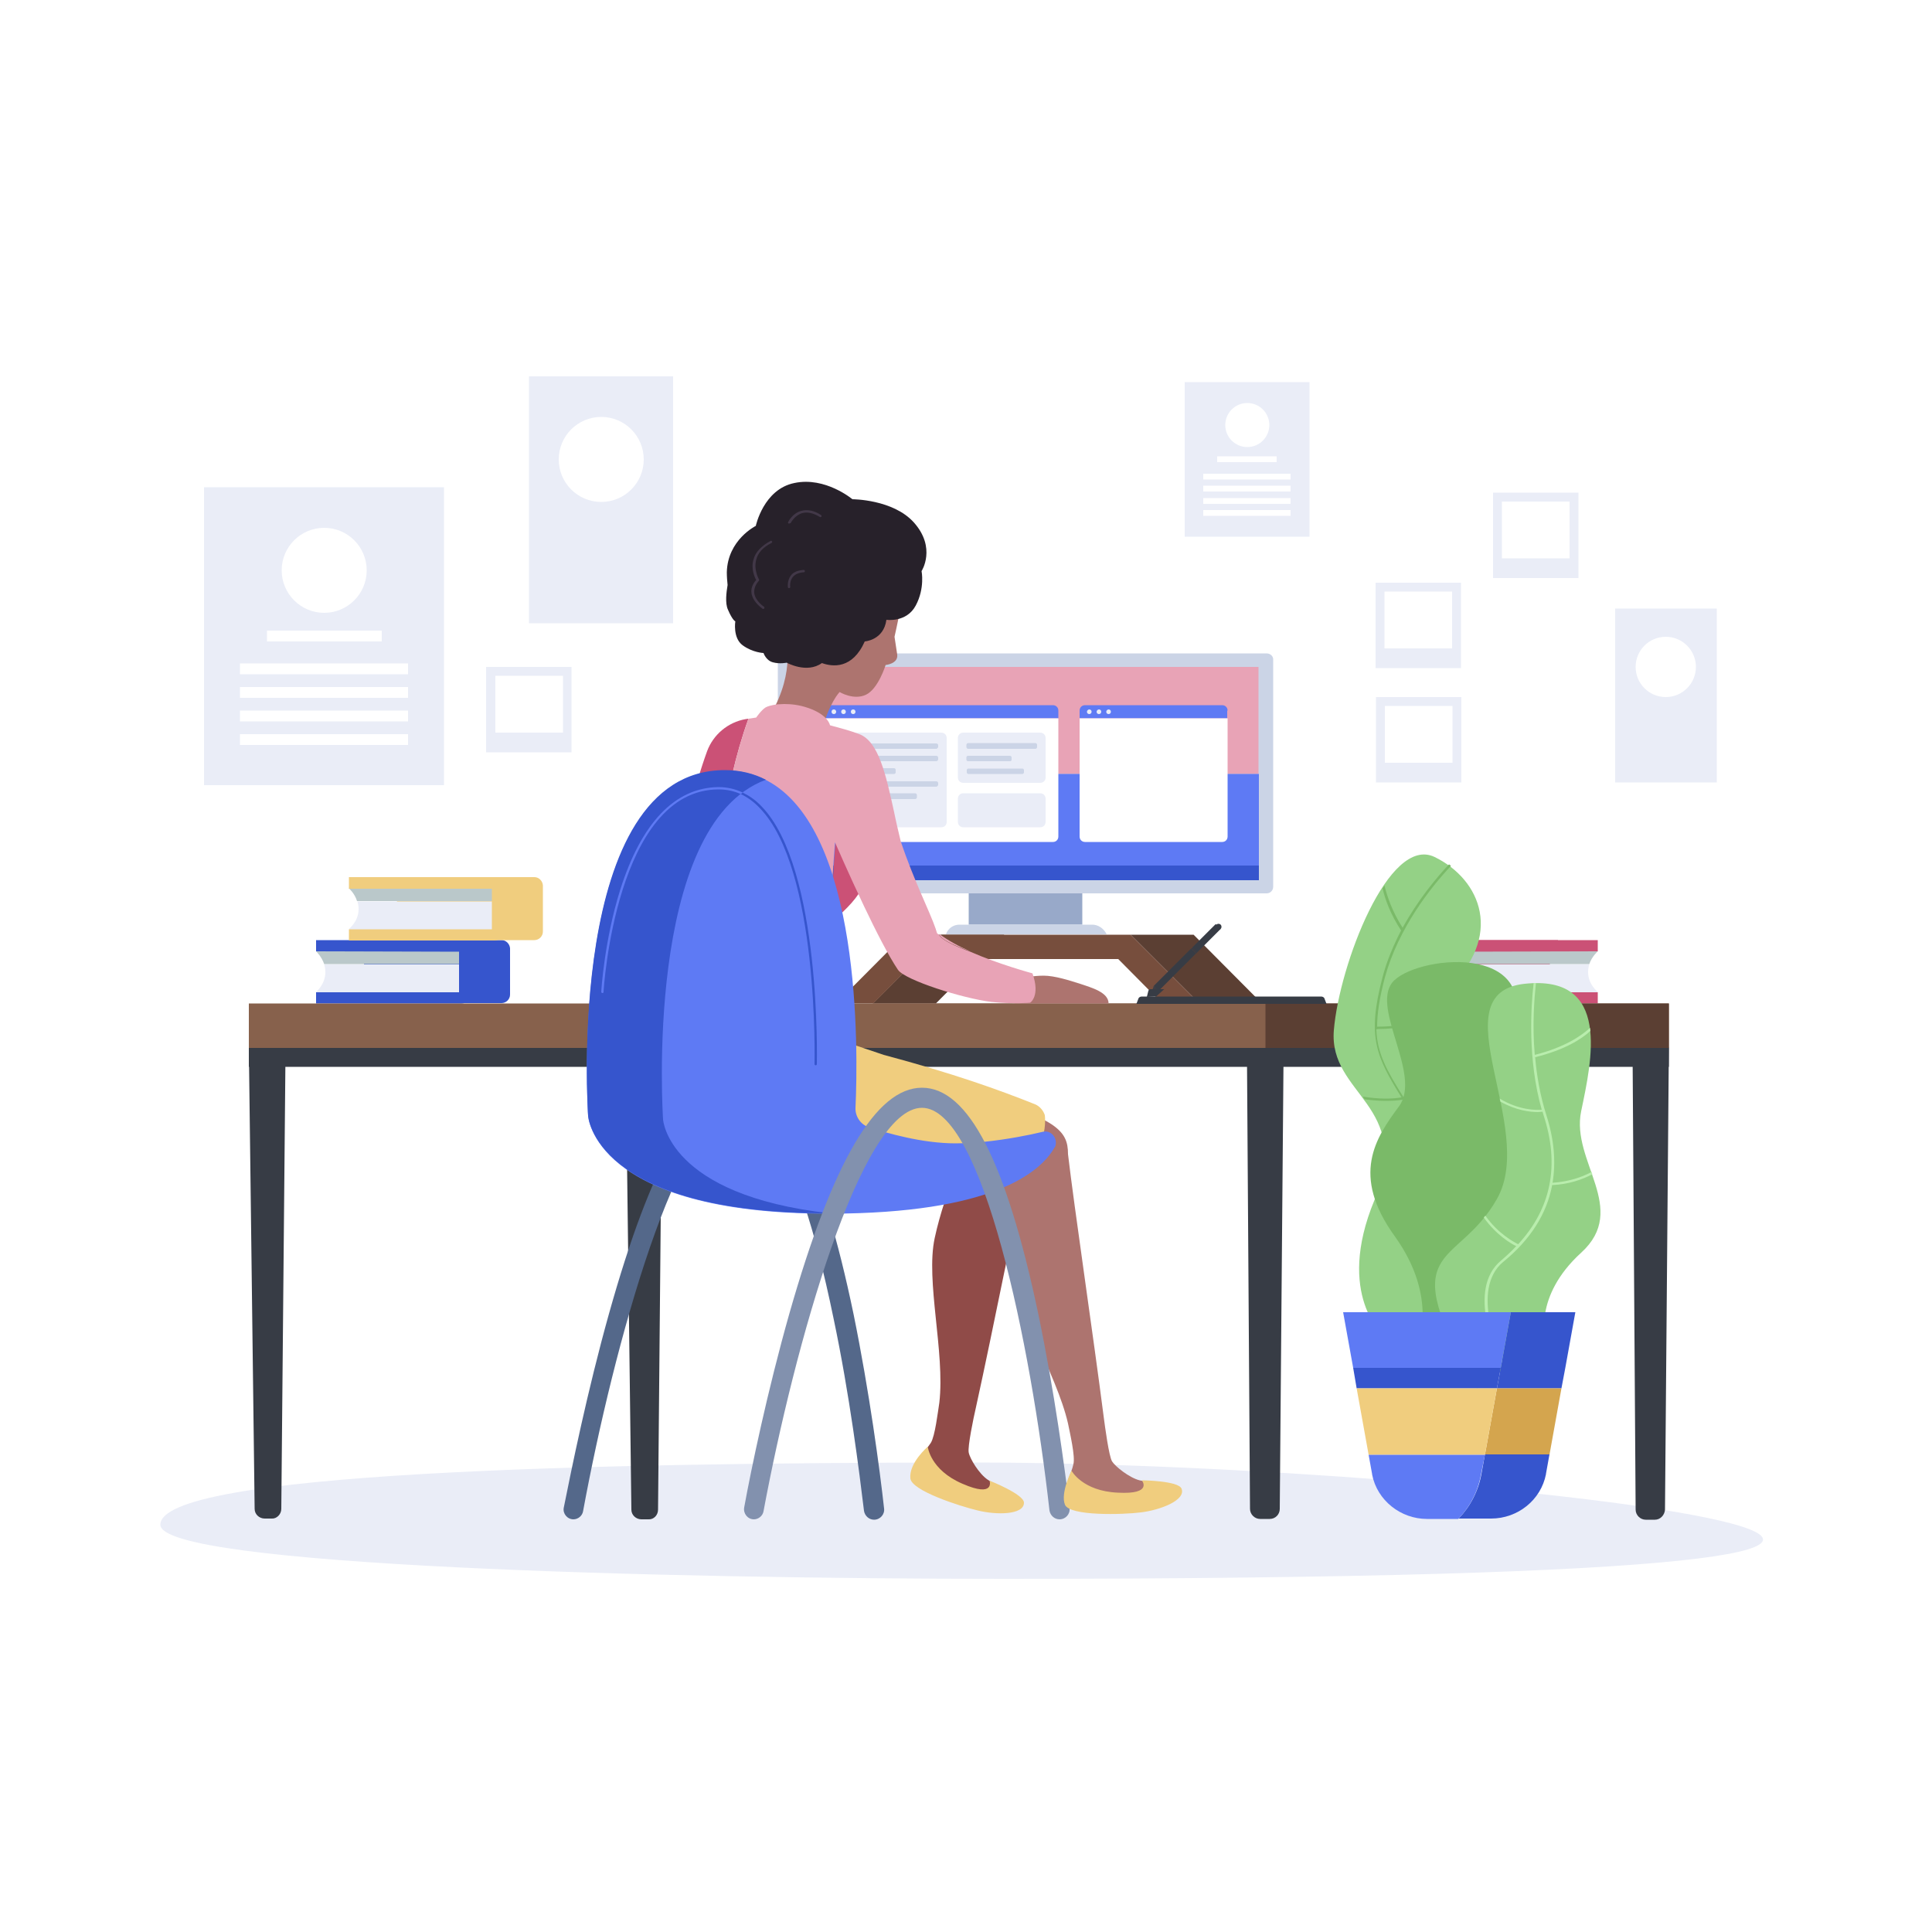 <?xml version="1.0" encoding="utf-8"?>
<!-- Generator: Adobe Illustrator 26.0.1, SVG Export Plug-In . SVG Version: 6.00 Build 0)  -->
<svg version="1.1" id="Layer_1" xmlns="http://www.w3.org/2000/svg" xmlns:xlink="http://www.w3.org/1999/xlink" x="0px" y="0px"
	 viewBox="0 0 500 500" style="enable-background:new 0 0 500 500;" xml:space="preserve">
<style type="text/css">
	.st0{fill:#FFFFFF;}
	.st1{fill:#98A9C9;}
	.st2{fill:#CBD4E6;}
	.st3{fill:#E8A3B6;}
	.st4{fill:#5E7AF4;}
	.st5{fill:#3655CD;}
	.st6{fill:#EAEDF7;}
	.st7{fill:#5B3F33;}
	.st8{fill:#774E3D;}
	.st9{fill:#BAC8CA;}
	.st10{fill:#CB5176;}
	.st11{fill:#F0CD7E;}
	.st12{fill:#373C45;}
	.st13{fill:#87614C;}
	.st14{fill:#94D186;}
	.st15{fill:#B9EDAD;}
	.st16{fill:#7ABA68;}
	.st17{fill:#D4A54E;}
	.st18{fill:#AD746F;}
	.st19{fill:#27212A;}
	.st20{fill:#423848;}
	.st21{fill:#904B48;}
	.st22{fill:none;}
	.st23{fill:#54688A;}
	.st24{fill:#8291AE;}
</style>
<g id="BACKGROUND">
	<rect class="st0" width="500" height="500"/>
</g>
<g id="OBJECTS">
	<g>
		<g>
			<rect x="250.7" y="224" class="st1" width="29.4" height="15.3"/>
			<path class="st2" d="M282.7,239.3h-17.2h-17.2c-1.6,0-3,1-3.5,2.5h20.8h20.8C285.7,240.3,284.2,239.3,282.7,239.3z"/>
			<path class="st2" d="M327.8,169.1H203c-1,0-1.7,0.8-1.7,1.7v58.7c0,1,0.8,1.7,1.7,1.7h124.8c1,0,1.7-0.8,1.7-1.7v-58.7
				C329.6,169.9,328.8,169.1,327.8,169.1z"/>
			<g>
				<g>
					<polygon class="st3" points="325.7,200.3 325.7,172.6 205.2,172.6 205.2,172.6 205.2,200.3 					"/>
					<rect x="205.2" y="200.3" class="st4" width="120.6" height="23.7"/>
				</g>
				<rect x="205.2" y="224" class="st5" width="120.6" height="3.8"/>
			</g>
			<g>
				<g>
					<path class="st4" d="M272.5,182.5h-57.9c-0.8,0-1.4,0.6-1.4,1.4v2h60.7v-2C273.9,183.1,273.3,182.5,272.5,182.5z"/>
					<path class="st0" d="M213.2,216.5c0,0.8,0.6,1.4,1.4,1.4h57.9c0.8,0,1.4-0.6,1.4-1.4v-30.6h-60.7V216.5z"/>
					<path class="st4" d="M317.7,183.9c0-0.8-0.6-1.4-1.4-1.4h-35.5c-0.8,0-1.4,0.6-1.4,1.4v2h38.2V183.9z"/>
					<path class="st0" d="M279.4,185.9v30.6c0,0.8,0.6,1.4,1.4,1.4h35.5c0.8,0,1.4-0.6,1.4-1.4v-30.6H279.4z"/>
				</g>
				<g>
					<circle class="st6" cx="215.8" cy="184.2" r="0.6"/>
					<circle class="st6" cx="218.3" cy="184.2" r="0.6"/>
					<circle class="st6" cx="220.8" cy="184.2" r="0.6"/>
				</g>
				<g>
					<path class="st6" d="M282.5,184.2c0-0.4-0.3-0.6-0.6-0.6s-0.6,0.3-0.6,0.6c0,0.4,0.3,0.6,0.6,0.6
						C282.3,184.8,282.5,184.5,282.5,184.2z"/>
					<path class="st6" d="M285,184.2c0-0.4-0.3-0.6-0.6-0.6s-0.6,0.3-0.6,0.6c0,0.4,0.3,0.6,0.6,0.6
						C284.8,184.8,285,184.5,285,184.2z"/>
					<path class="st6" d="M287.5,184.2c0-0.4-0.3-0.6-0.6-0.6s-0.6,0.3-0.6,0.6c0,0.4,0.3,0.6,0.6,0.6
						C287.3,184.8,287.5,184.5,287.5,184.2z"/>
				</g>
				<g>
					<path class="st6" d="M269.2,214.1h-19.9c-0.8,0-1.4-0.6-1.4-1.4v-6c0-0.8,0.6-1.4,1.4-1.4h19.9c0.8,0,1.4,0.6,1.4,1.4v6
						C270.6,213.5,270,214.1,269.2,214.1z"/>
					<g>
						<g>
							<path class="st6" d="M243.6,214.1h-25.8c-0.8,0-1.4-0.6-1.4-1.4V191c0-0.8,0.6-1.4,1.4-1.4h25.8c0.8,0,1.4,0.6,1.4,1.4v21.8
								C245,213.5,244.4,214.1,243.6,214.1z"/>
							<path class="st6" d="M269.2,202.6h-19.9c-0.8,0-1.4-0.6-1.4-1.4V191c0-0.8,0.6-1.4,1.4-1.4h19.9c0.8,0,1.4,0.6,1.4,1.4v10.3
								C270.6,202,270,202.6,269.2,202.6z"/>
						</g>
						<g>
							<path class="st2" d="M267.9,193.8h-17.3c-0.3,0-0.5-0.2-0.5-0.5v-0.5c0-0.3,0.2-0.5,0.5-0.5h17.3c0.3,0,0.5,0.2,0.5,0.5v0.5
								C268.4,193.6,268.2,193.8,267.9,193.8z"/>
							<path class="st2" d="M261.4,197h-10.9c-0.2,0-0.4-0.2-0.4-0.4V196c0-0.2,0.2-0.4,0.4-0.4h10.9c0.2,0,0.4,0.2,0.4,0.4v0.7
								C261.7,196.9,261.6,197,261.4,197z"/>
							<path class="st2" d="M264.6,200.3h-14c-0.2,0-0.4-0.2-0.4-0.4v-0.6c0-0.2,0.2-0.4,0.4-0.4h14c0.2,0,0.4,0.2,0.4,0.4v0.6
								C265,200.1,264.8,200.3,264.6,200.3z"/>
						</g>
						<g>
							<path class="st2" d="M242.3,193.8h-22.8c-0.3,0-0.5-0.2-0.5-0.5v-0.4c0-0.3,0.2-0.5,0.5-0.5h22.8c0.3,0,0.5,0.2,0.5,0.5v0.4
								C242.8,193.5,242.5,193.8,242.3,193.8z"/>
							<path class="st2" d="M242.3,197h-22.8c-0.3,0-0.5-0.2-0.5-0.5v-0.4c0-0.3,0.2-0.5,0.5-0.5h22.8c0.3,0,0.5,0.2,0.5,0.5v0.4
								C242.8,196.8,242.5,197,242.3,197z"/>
							<path class="st2" d="M231.4,200.3h-12.1c-0.2,0-0.4-0.2-0.4-0.4v-0.7c0-0.2,0.2-0.4,0.4-0.4h12.1c0.2,0,0.4,0.2,0.4,0.4v0.7
								C231.8,200.1,231.6,200.3,231.4,200.3z"/>
							<path class="st2" d="M242.3,203.6h-22.8c-0.3,0-0.5-0.2-0.5-0.5v-0.4c0-0.3,0.2-0.5,0.5-0.5h22.8c0.3,0,0.5,0.2,0.5,0.5v0.4
								C242.8,203.3,242.5,203.6,242.3,203.6z"/>
							<path class="st2" d="M236.8,206.8h-17.4c-0.3,0-0.5-0.2-0.5-0.5v-0.5c0-0.3,0.2-0.5,0.5-0.5h17.4c0.3,0,0.5,0.2,0.5,0.5v0.5
								C237.3,206.6,237.1,206.8,236.8,206.8z"/>
						</g>
					</g>
				</g>
			</g>
		</g>
		<g>
			<polygon class="st7" points="308.9,241.9 292.6,241.9 310.4,259.7 326.6,259.7 			"/>
			<polygon class="st7" points="243.6,241.9 259.9,241.9 242.2,259.7 225.9,259.7 			"/>
			<g>
				<polygon class="st8" points="256,248.2 256.3,248.2 270.5,248.2 270.8,248.2 289.4,248.2 300.8,259.7 310.4,259.7 292.6,241.9 
					271.7,241.9 271.3,241.9 255.5,241.9 255.1,241.9 234.1,241.9 216.4,259.7 226,259.7 237.4,248.2 				"/>
				<polygon class="st8" points="271.7,259.7 271.3,259.7 255.5,259.7 255.1,259.7 226,259.7 221.7,264 256,264 256.3,264 
					270.5,264 270.8,264 305.1,264 300.8,259.7 				"/>
			</g>
		</g>
	</g>
	<path class="st6" d="M41.5,394.6c0-13.5,110.2-16.1,210.7-16.1c131.2,0,380.8,30.1,7.8,30.1C172.7,408.6,41.5,405.3,41.5,394.6z"/>
	<g>
		<g>
			<path class="st5" d="M129.8,243.3H92.1v2.9c0,0,1.4,1.3,2.1,3.3c0.2,0.6,0.3,1.3,0.3,2c0,3.2-2.4,5.2-2.4,5.2v2.9h37.7
				c1.2,0,2.2-1,2.2-2.2v-12C131.9,244.3,131,243.3,129.8,243.3z"/>
			<g>
				<g>
					<path class="st6" d="M84.2,251.6c0-0.7-0.1-1.4-0.3-2h36.3v8.3H83l-1.2-1.2C81.8,256.7,84.2,254.8,84.2,251.6z"/>
					<path class="st9" d="M81.8,246.2l1.5-1.5h37v4.8H83.9C83.2,247.5,81.8,246.2,81.8,246.2z"/>
				</g>
				<path class="st5" d="M81.8,246.2v-2.9h37.7c1.2,0,2.2,1,2.2,2.2v12c0,1.2-1,2.2-2.2,2.2H81.8v-2.9h37v-10.5L81.8,246.2
					L81.8,246.2z"/>
			</g>
		</g>
		<g>
			<path class="st10" d="M365.5,243.3h37.7v2.9c0,0-1.4,1.3-2.1,3.3c-0.2,0.6-0.3,1.3-0.3,2c0,3.2,2.4,5.2,2.4,5.2v2.9h-37.7
				c-1.2,0-2.2-1-2.2-2.2v-12C363.3,244.3,364.3,243.3,365.5,243.3z"/>
			<g>
				<g>
					<path class="st6" d="M411,251.6c0-0.7,0.1-1.4,0.3-2H375v8.3h37.3l1.2-1.2C413.5,256.7,411,254.8,411,251.6z"/>
					<path class="st9" d="M413.5,246.2l-1.5-1.5h-37v4.8h36.3C412,247.5,413.5,246.2,413.5,246.2z"/>
				</g>
				<path class="st10" d="M413.5,246.2v-2.9h-37.7c-1.2,0-2.2,1-2.2,2.2v12c0,1.2,1,2.2,2.2,2.2h37.7v-2.9h-37v-10.5L413.5,246.2
					L413.5,246.2z"/>
			</g>
		</g>
		<g>
			<path class="st11" d="M138.3,227h-37.7v2.9c0,0,1.4,1.3,2.1,3.3c0.2,0.6,0.3,1.3,0.3,2c0,3.2-2.4,5.2-2.4,5.2v2.9h37.7
				c1.2,0,2.2-1,2.2-2.2v-12C140.4,228,139.5,227,138.3,227z"/>
			<g>
				<g>
					<path class="st6" d="M92.8,235.3c0-0.7-0.1-1.4-0.3-2h36.3v8.3H91.5l-1.2-1.2C90.3,240.4,92.8,238.5,92.8,235.3z"/>
					<path class="st9" d="M90.3,229.9l1.5-1.5h37v4.8H92.4C91.8,231.2,90.3,229.9,90.3,229.9z"/>
				</g>
				<path class="st11" d="M90.3,229.9V227H128c1.2,0,2.2,1,2.2,2.2v12c0,1.2-1,2.2-2.2,2.2H90.3v-2.9h37v-10.5H90.3z"/>
			</g>
		</g>
	</g>
	<g>
		<g>
			<path class="st12" d="M430.9,390.7l1-119.6h-9.4l0.8,119.6c0,1.4,1.2,2.6,2.6,2.6h2.4C429.7,393.3,430.8,392.1,430.9,390.7z"/>
			<rect x="327.5" y="271.2" class="st12" width="104.4" height="4.9"/>
			<path class="st12" d="M331.2,390.5l1-119.4h-9.5l0.8,119.4c0,1.4,1.2,2.6,2.6,2.6h2.5C330.1,393.1,331.2,391.9,331.2,390.5z"/>
			<path class="st12" d="M72.8,390.5l1.1-119.4h-9.5l1.5,119.4c0,1.4,1.2,2.5,2.6,2.5h1.8C71.6,393.1,72.8,391.9,72.8,390.5z"/>
			<path class="st12" d="M170.3,390.7l1.1-119.6h-9.5l1.5,119.6c0,1.4,1.2,2.5,2.6,2.5h1.8C169.2,393.3,170.3,392.1,170.3,390.7z"/>
			<rect x="64.4" y="271.2" class="st12" width="263.1" height="4.9"/>
		</g>
		<g>
			<rect x="64.4" y="259.7" class="st13" width="367.5" height="11.5"/>
			<rect x="327.5" y="259.7" class="st7" width="104.4" height="11.5"/>
		</g>
	</g>
	<g>
		<g>
			<g>
				<rect x="52.8" y="126.1" class="st6" width="62.1" height="77.1"/>
				<g>
					<rect x="69.1" y="163.2" class="st0" width="29.7" height="2.8"/>
					<rect x="62.1" y="171.7" class="st0" width="43.5" height="2.8"/>
					<rect x="62.1" y="177.8" class="st0" width="43.5" height="2.8"/>
					<rect x="62.1" y="183.9" class="st0" width="43.5" height="2.8"/>
					<rect x="62.1" y="190" class="st0" width="43.5" height="2.8"/>
					<circle class="st0" cx="83.9" cy="147.6" r="11"/>
				</g>
			</g>
			<g>
				<rect x="136.9" y="97.4" class="st6" width="37.3" height="63.9"/>
				<circle class="st0" cx="155.6" cy="118.9" r="11"/>
			</g>
			<g>
				<rect x="125.8" y="172.6" class="st6" width="22.1" height="22.1"/>
				<rect x="128.2" y="174.9" class="st0" width="17.5" height="14.7"/>
			</g>
		</g>
		<g>
			<g>
				<g>
					<rect x="418" y="157.5" class="st6" width="26.3" height="45"/>
					<circle class="st0" cx="431.1" cy="172.6" r="7.8"/>
				</g>
				<g>
					<rect x="386.4" y="127.5" class="st6" width="22.1" height="22.1"/>
					<rect x="388.7" y="129.8" class="st0" width="17.5" height="14.7"/>
				</g>
				<g>
					<rect x="356.1" y="180.4" class="st6" width="22.1" height="22.1"/>
					<rect x="358.4" y="182.7" class="st0" width="17.5" height="14.7"/>
				</g>
				<g>
					<rect x="356" y="150.8" class="st6" width="22.1" height="22.1"/>
					<rect x="358.3" y="153.1" class="st0" width="17.5" height="14.7"/>
				</g>
			</g>
			<g>
				<rect x="306.6" y="98.9" class="st6" width="32.3" height="40"/>
				<g>
					<rect x="315" y="118.1" class="st0" width="15.4" height="1.5"/>
					<rect x="311.4" y="122.6" class="st0" width="22.6" height="1.5"/>
					<rect x="311.4" y="125.7" class="st0" width="22.6" height="1.5"/>
					<rect x="311.4" y="128.9" class="st0" width="22.6" height="1.5"/>
					<rect x="311.4" y="132" class="st0" width="22.6" height="1.5"/>
					<circle class="st0" cx="322.8" cy="110" r="5.7"/>
				</g>
			</g>
		</g>
	</g>
	<g>
		<g>
			<path class="st14" d="M381.1,345.8h-22.9c0,0-12.7-10.6-2.5-35.2s-11.9-27.2-10.5-44s14.2-50.6,26.1-44.8s18.2,20.5,2.9,34.6
				c-15.3,14.1,13.3,25.4,7.8,43.4C376.5,317.8,406.3,313.6,381.1,345.8z"/>
			<g>
				<path class="st15" d="M380.5,254.2l0.6,0.3c0,0.1-3.2,5.9-11.4,9.4c0-0.2,0.1-0.5,0.1-0.7C377.5,259.7,380.5,254.3,380.5,254.2z
					"/>
				<path class="st16" d="M356.2,266.4c0.2,6.2,2.7,10.7,7,17.5c2.6-0.5,3.8-1.3,3.8-1.3l0.4,0.5c-0.1,0.1-1.3,0.9-3.8,1.4
					c0.2,0.3,0.3,0.5,0.5,0.8c1.5,2.3,3.1,5,4.9,8.1l-0.5,0.3c-1.8-3.1-3.4-5.7-4.9-8.1c-0.2-0.3-0.4-0.6-0.6-1
					c-1.2,0.2-2.6,0.3-4.3,0.3c-1.6,0-3.4-0.1-5.5-0.4c-0.2-0.2-0.4-0.5-0.5-0.7c4.4,0.7,7.7,0.6,10,0.2c-6.5-10.5-9-15.6-4.9-31.1
					c1.1-4.3,2.9-8.4,4.8-12.1c-2.7-4.1-4.1-7.9-4.8-10.9c0.2-0.2,0.3-0.5,0.5-0.7c0.7,2.8,2,6.7,4.7,10.9c3.9-7.1,8.6-12.8,12-16.4
					c0.2,0.1,0.3,0.2,0.5,0.4c-5.2,5.5-13.6,16.1-17.1,28.9c-1.4,5.3-2,9.3-2,12.7c0.1,0,0.1,0,0.2,0c5.6,0,10.1-1.1,13.5-2.7
					c-0.1,0.2-0.1,0.5-0.1,0.7c-3.5,1.5-7.9,2.6-13.4,2.6C356.3,266.4,356.2,266.4,356.2,266.4z"/>
			</g>
			<path class="st16" d="M386.2,348.2h-19.4c0,0,5.6-12.3-5.8-28.2c-11.5-15.9-5-25.5,1-33.6c6.1-8.1-7.1-25.2-1.7-32.1
				s39.1-10.9,31,12.9s12.7,24.2,0,47.6C378.7,338.2,392,335.5,386.2,348.2z"/>
			<path class="st14" d="M400,346.7c0,0-3.3-11.1,9.2-22.5c12.5-11.4-2.7-23.6,0-36.6s7.9-35.4-14.6-33s3.3,37.3-7.2,55.7
				c-10.5,18.5-27.2,10.8-5.2,49L400,346.7z"/>
			<g>
				<path class="st15" d="M389.9,354.8l-0.6,0.3c0-0.1-0.2-0.3-0.3-0.6l0.5-0.4C389.8,354.5,389.9,354.8,389.9,354.8z"/>
				<path class="st15" d="M388.5,326.2c1.4-1.2,2.7-2.4,3.9-3.7c-1.3-0.6-5.2-2.9-8.4-7.4c0.1-0.2,0.3-0.3,0.4-0.5
					c3.3,4.7,7.5,6.9,8.5,7.4c8.5-9.2,10.8-20.4,6.6-33.3c-0.1-0.3-0.2-0.7-0.3-1c-0.2,0-0.6,0.1-1.2,0.1c-2,0-5.6-0.4-9.7-2.7
					c-0.1-0.3-0.1-0.6-0.2-0.8c5.1,3.1,9.6,3,10.9,2.9c-3.7-13-2.8-26.7-2.1-32.8c0.2,0,0.4,0,0.6,0c-0.4,3.8-1,10.7-0.3,18.6
					c7.9-2,12.1-5,14.3-7c0,0.3,0.1,0.5,0.1,0.8c-2.3,2.1-6.6,4.9-14.3,6.8c0.4,4.8,1.3,10,2.9,15c2,6.2,2.5,12.1,1.6,17.5
					c4.2-0.3,7.5-1.4,10.1-2.8c0.1,0.2,0.1,0.4,0.2,0.6c-2.7,1.4-6.1,2.6-10.4,2.8c-1.4,7.5-5.7,14.2-12.7,19.9
					c-8.5,7.1-1.1,23.8,0.7,27.4l-0.5,0.4C387.3,350.9,379.4,333.7,388.5,326.2z"/>
			</g>
		</g>
		<g>
			<polygon class="st5" points="391,339.6 388.4,354 405.1,354 407.7,339.6 			"/>
			<polygon class="st5" points="387.4,359.3 404.1,359.3 405.1,354 388.4,354 			"/>
			<polygon class="st17" points="384.3,376.5 401,376.5 404.1,359.3 387.4,359.3 			"/>
			<path class="st5" d="M383.4,381.4c-0.8,4.5-2.9,8.5-5.9,11.6h8.4c6.9,0,12.9-4.8,14.2-11.5c0,0,0-0.1,0-0.1l0.9-5h-16.7
				L383.4,381.4z"/>
			<polygon class="st4" points="360.9,354 377.6,354 388.4,354 391,339.6 377.6,339.6 360.9,339.6 347.6,339.6 350.2,354 			"/>
			<polygon class="st5" points="360.9,354 350.2,354 351.1,359.3 360.9,359.3 377.6,359.3 387.4,359.3 388.4,354 377.6,354 			"/>
			<polygon class="st11" points="360.9,359.3 351.1,359.3 354.2,376.5 360.9,376.5 377.6,376.5 384.3,376.5 387.4,359.3 
				377.6,359.3 			"/>
			<path class="st4" d="M384.3,376.5h-6.7h-16.7h-6.7l0.9,5c0,0,0,0.1,0,0.1c1.3,6.7,7.4,11.5,14.2,11.5h8.1c3-3.1,5.1-7.1,5.9-11.6
				L384.3,376.5z"/>
		</g>
	</g>
	<g>
		<path class="st12" d="M294.1,259.8l0.5-1.3c0.1-0.4,0.5-0.6,0.9-0.6h46.4c0.4,0,0.8,0.2,0.9,0.6l0.5,1.3L294.1,259.8L294.1,259.8z
			"/>
		<g>
			<path class="st12" d="M314.8,239.3c-0.3,0.3-0.3,0.8,0,1.1c0.3,0.3,0.8,0.3,1.1,0s0.3-0.8,0-1.1S315.1,239,314.8,239.3z"/>
			<g>
				
					<rect x="308" y="241.9" transform="matrix(0.707 -0.707 0.707 0.707 -80.242 291.959)" class="st12" width="8.6" height="1.8"/>
				<g>
					<polygon class="st12" points="297.5,257.6 298.4,257.2 297.9,256.7 					"/>
					<path class="st12" d="M297.9,256.7l0.5,0.5l1.2-0.5c0,0,0,0,0.1,0l-1.2-1.2c0,0,0,0,0,0.1L297.9,256.7z"/>
				</g>
				<path class="st12" d="M298.6,255.2c-0.1,0.1-0.1,0.2-0.2,0.2l1.2,1.2c0.1,0,0.2-0.1,0.2-0.2l0.1-0.1L298.6,255.2L298.6,255.2z"
					/>
				
					<rect x="297.3" y="250" transform="matrix(0.707 -0.707 0.707 0.707 -88.357 288.597)" class="st12" width="13.7" height="1.8"/>
				
					<rect x="309" y="245.1" transform="matrix(0.707 -0.707 0.707 0.707 -83.397 290.652)" class="st12" width="0.3" height="1.8"/>
			</g>
		</g>
		<path class="st12" d="M296.8,258l0.4-1.6c0.1-0.2,0.2-0.4,0.5-0.4h3.6l-2,1.8c-0.1,0.1-0.2,0.1-0.3,0.1L296.8,258L296.8,258z"/>
	</g>
	<g>
		<g>
			<path class="st18" d="M264.5,253.1c0,0,2.8-0.6,5.6-0.6s6.6,1.2,9.4,2.1c3,1,7.4,2.2,7.4,5.1h-24.3L264.5,253.1z"/>
			<g>
				<g>
					<g>
						<path class="st18" d="M231.5,164.8c1.4-6.6,3-10.6-2.2-18.6c0,0-15.4,2.6-21.3,17.2c-0.3,0.7-0.5,1.5-0.8,2.2l-3.8,0.4
							c0,0,2.7,9.2-5.4,21.2l14.5,2.5c2.1-8,4.8-10.6,4.8-10.6s3.6,2.2,6.8,0.7c3.2-1.5,5.1-7.7,5.1-7.7s3.3-0.3,3-2.7
							C231.8,166.9,231.5,164.8,231.5,164.8z"/>
						<g>
							<path class="st19" d="M236.5,135.2c-5.4-6-15.9-6-15.9-6s-7-5.9-15-4.2c-8,1.6-10,11.1-10,11.1s-7.3,3.6-7.5,12
								c0,1.2,0.1,2.3,0.2,3.3c-0.3,1.8-0.7,4.7,0.1,6.4c1.2,2.8,1.9,3,1.9,3s-0.7,4.3,1.9,6.2c2.6,1.9,5.4,2,5.4,2s0.6,1.9,2.4,2.4
								c1.8,0.5,3.6,0.1,3.6,0.1s5.2,2.9,9.1,0.1c2.8,1,7.9,1.6,11.1-5.6c0,0,4.9-0.3,5.6-5.6c0,0,5.2,0.8,7.6-3.7
								c2.4-4.5,1.5-8.9,1.5-8.9S242.4,141.8,236.5,135.2z"/>
							<g>
								<g>
									<path class="st20" d="M197.5,157.6c-0.1,0-0.1,0-0.2-0.1c-0.1-0.1-2.4-1.6-2.8-3.9c-0.2-1.2,0.2-2.4,1.2-3.5
										c-0.4-0.7-1.4-2.9-0.7-5.3c0.5-1.9,2-3.5,4.4-4.8c0.2-0.1,0.3,0,0.4,0.1c0.1,0.2,0,0.3-0.1,0.4c-2.2,1.1-3.6,2.6-4,4.4
										c-0.7,2.6,0.7,5,0.7,5c0.1,0.1,0.1,0.3,0,0.4c-0.9,1-1.3,2.1-1.2,3.2c0.3,2.1,2.5,3.5,2.5,3.5c0.1,0.1,0.2,0.3,0.1,0.4
										C197.7,157.6,197.6,157.6,197.5,157.6z"/>
								</g>
								<g>
									<path class="st20" d="M204.2,135.5c0,0-0.1,0-0.1,0c-0.2-0.1-0.2-0.3-0.1-0.4c0-0.1,1.1-2.3,3.4-2.9
										c1.6-0.4,3.3-0.1,5.1,1.1c0.1,0.1,0.2,0.3,0.1,0.4c-0.1,0.1-0.3,0.2-0.4,0.1c-1.7-1-3.2-1.4-4.6-1c-2,0.6-3,2.6-3,2.6
										C204.4,135.4,204.3,135.5,204.2,135.5z"/>
								</g>
								<g>
									<path class="st20" d="M204.2,152.2c-0.2,0-0.3-0.1-0.3-0.3c0-0.1-0.2-1.7,0.8-3c0.7-0.9,1.8-1.3,3.3-1.4
										c0.2,0,0.3,0.1,0.3,0.3c0,0.2-0.1,0.3-0.3,0.3c-1.3,0.1-2.2,0.5-2.8,1.2c-0.9,1.1-0.7,2.5-0.7,2.5
										C204.6,152,204.4,152.2,204.2,152.2C204.3,152.2,204.2,152.2,204.2,152.2z"/>
								</g>
							</g>
						</g>
					</g>
					<g>
						<g>
							<path class="st21" d="M250.6,296.1c0,0-5.9,11.3-8.7,24.3c-2.4,11.1,2.7,29.5,1.2,42.6c-0.4,2.5-1.1,8.6-2.2,10.4
								c-1.4,2.2-4.2,4.5-4.7,7.5c-0.3,1.7,0.7,3.6,2.7,4.7c2,1.1,3.5,0.1,4.2,0.2c4.3,0.7,5,3.9,12.4,5.3c2.3,0.4,5.9-0.2,8-1.6
								c0.8-0.6,0.4-0.7,0-1.4s-5.4-3.5-7.8-5.1c-2.3-1.5-4.7-5.5-5-7.1c-0.3-1.5,1.2-8.8,1.9-11.8c4.6-20.9,10.4-50.8,13.3-63"/>
						</g>
						<path class="st18" d="M304.1,384.3c-0.6-0.5-6.4-0.5-9.2-1.2c-2.7-0.7-6.3-3.6-7.1-4.9s-1.8-8.7-2.2-11.8
							c-2.6-20.3-7.6-54-9.2-67.7c0-3.2-0.8-5.4-4.2-7.7c-8.2-5.4-39.4-15.7-74.8-21.4L163.3,289c0,0,1.4,12.4,16.8,15.7
							c8.9,1.9,23.8-0.2,27.5-0.1c2.7,0.1,34.9,1.3,52,1.9c-0.3,4.9-0.3,11.9,0.7,19c1.6,11.3,13.2,30.1,16.1,42.9
							c0.5,2.5,1.9,8.5,1.4,10.5c-0.5,2.5-2.5,5.6-1.9,8.6c0.3,1.7,1.8,3.2,4.1,3.5c2.3,0.3,3.3-1.1,4.1-1.3c4.3-0.8,6,2,13.5,0.8
							c2.3-0.4,5.5-2.1,7-4.2C305.1,385.7,304.7,384.8,304.1,384.3z"/>
						<path class="st11" d="M267.9,285.8c-9.5-3.8-21.2-8-39.2-12.8c-9.1-3-18.1-6.2-19.3-7.4c-2.6-2.5-5.1-7.9-5.1-7.9l-34,1
							c0,0-10.7,20.8-7.9,29.6c2.7,8.8,7.9,17.2,22.6,17.3c13.9,0.1,47.8,0.1,51.1,0.1c6.9,0.7,13.6,0.9,18.2,0.9
							c4.7,0,9.3-2.1,12.2-5.8c0.9-1.1,1.7-2.4,2.4-3.9c1.6-3.5,1.7-6.5,1.5-8.3C270,287.4,269.1,286.3,267.9,285.8z"/>
						<g>
							<path class="st10" d="M223.3,229.6c1.3-2.3,1.6-5.4,1.2-8.9c-1.8-3.7-4.4-6.7-7.8-8.6c0,0-1.3,13.7-1.6,26.9
								C218.1,235.8,220.7,234.1,223.3,229.6z"/>
						</g>
						<g>
							<path class="st3" d="M242.5,241.4c-0.1-0.3-0.2-0.6-0.4-1C242.3,241,242.5,241.4,242.5,241.4
								C242.5,241.4,242.5,241.4,242.5,241.4z"/>
							<g>
								<path class="st22" d="M242.5,241.4c0.2,0.1,0.3,0.3,0.5,0.4c-0.3-0.4-0.6-0.9-0.9-1.4C242.3,241.1,242.5,241.4,242.5,241.4
									C242.5,241.4,242.5,241.4,242.5,241.4z"/>
								<path class="st10" d="M180.6,246.7c2.3-6.1,3.8-12.5,4.4-19c0.5-4.9,0.9-9.5,1.4-11.9c2.1-11.2,3.8-20.1,7.3-29.8l-0.7,0.1
									c-4.6,0.8-8.4,4-10,8.3c-3.6,9.9-5.3,18.9-7.4,30.3c-0.5,2.4-0.9,7-1.4,11.9c-0.6,6.5-2.1,12.9-4.4,19
									c-0.6,1.6-1.2,2.9-1.8,4c0,0,9.9,5.6,43.3,7c0.2,0-0.7-4.1-0.8-9.6c-24.1-2.1-31.7-6.3-31.7-6.3
									C179.4,249.7,180,248.3,180.6,246.7z"/>
								<path class="st3" d="M243.3,242.2c0.8,1.2,3.9,2.6,7.8,4c-3-1.3-5.9-2.9-8-4.5C243.1,242,243.2,242.1,243.3,242.2z"/>
								<path class="st3" d="M267.2,251.9c0,0-8.6-2.3-16.1-5.6c-3.9-1.4-7-2.9-7.8-4c-0.1-0.1-0.2-0.3-0.3-0.4
									c-0.2-0.1-0.4-0.3-0.5-0.4c0,0,0,0,0,0c0,0-0.1-0.3-0.3-0.9c0,0,0,0,0-0.1c-1.6-4.7-5.7-12.6-9.1-22.8
									c-0.6-2.5-1.2-5-1.7-7.5c-2.1-9.6-4-18.3-9-20.2c-2.6-1-5.1-1.6-7.6-2.3c0,0-0.4-2.7-5.7-4.5c-2.3-0.8-4.4-1-6.2-1
									c-0.7,0-1.3,0.1-1.9,0.1c-1.4,0.2-2.4,0.5-2.9,0.8c-1.1,0.7-2.4,2.6-2.4,2.6l-2,0.3c-3.5,9.7-5.2,18.6-7.3,29.8
									c-0.5,2.4-0.9,7-1.4,11.9c-0.6,6.5-2.1,12.9-4.4,19c-0.6,1.6-1.2,2.9-1.8,4c0,0,7.5,4.3,31.7,6.3c0-5.5,0.8-12.3,4.5-18.1
									c0.1-7.8,0.7-15.7,1.1-20.9c0,0,3.5,8.1,7.5,16.5c3,6.3,6.3,12.8,8.8,16.5c1.9,2.7,16.8,7.4,24.2,8.3c5.6,0.6,10,0.2,10,0.2
									S269.3,257.8,267.2,251.9z"/>
							</g>
						</g>
					</g>
				</g>
				<g>
					<g>
						<path class="st23" d="M157.6,340c11-39.3,22-58.4,33.7-58.4c11.8,0,21.4,19.1,29.6,58.5c4.1,20.1,6.8,40.3,7.9,50.3
							c0.2,1.5-1,2.9-2.6,2.9h0c-1.3,0-2.4-1-2.6-2.3c-1.2-9.9-3.7-30-7.9-49.9c-10.1-49.1-20.5-54.4-24.5-54.4
							c-15.5,0-32.4,61.5-40.3,104.4c-0.2,1.2-1.3,2.1-2.5,2.1l0,0c-1.6,0-2.8-1.5-2.5-3C147.9,380.2,152,360,157.6,340z"/>
					</g>
					<g>
						<g>
							<path class="st4" d="M269.9,292.9c-3.7,0.9-9.4,2-15.2,2.6c-2.5,0.2-5,0.4-7.4,0.4c-8.6,0-17.6-2.6-22.5-4.2
								c-2.1-0.7-3.5-2.8-3.4-5c0.7-15.1,1.5-72.1-23.1-84.8c-3.1-1.6-6.6-2.5-10.6-2.5c-41.6,0-35.5,89.4-35.5,89.4
								s1.4,25.3,62.3,25.3c0.1,0,0.2,0,0.3,0c41.7-0.1,54.3-10.5,58.1-17.1c0.1-0.1,0.1-0.2,0.2-0.3
								C273.8,294.6,272.1,292.4,269.9,292.9z"/>
							<path class="st5" d="M187.6,199.3c4,0,7.5,0.9,10.6,2.5c-31.8,11.8-26.6,87.9-26.6,87.9s1.1,19.6,43.2,24.3
								c-0.1,0-0.2,0-0.3,0c-60.9,0-62.3-25.3-62.3-25.3S146,199.3,187.6,199.3z"/>
						</g>
						<g>
							<path class="st5" d="M196.6,209.1c15.4,15.8,14.2,65.8,14.2,66.3c0,0.1,0.1,0.3,0.3,0.3c0,0,0,0,0,0c0.1,0,0.3-0.1,0.3-0.3
								c0-0.5,1.2-50.7-14.3-66.7c-1.5-1.6-3.1-2.7-4.9-3.6c-0.2,0.1-0.3,0.2-0.5,0.4C193.4,206.3,195.1,207.5,196.6,209.1z"/>
							<path class="st4" d="M160.5,230.3c-4.1,13-4.9,26.2-4.9,26.4c0,0.1,0.1,0.3,0.3,0.3c0.2,0,0.3-0.1,0.3-0.3
								c0-0.5,3.2-52.4,29.8-52.4c2,0,3.9,0.4,5.7,1.2c0.2-0.1,0.3-0.2,0.5-0.4c-1.9-0.9-4-1.4-6.2-1.4
								C174.7,203.8,166,212.9,160.5,230.3z"/>
						</g>
					</g>
					<g>
						<path class="st24" d="M204.3,339.9c11.2-39.3,22.4-58.4,34.3-58.4c12,0,21.8,19.1,30.1,58.5c4.2,20.1,6.9,40.3,8.1,50.3
							c0.2,1.5-1,2.9-2.6,2.9h0c-1.3,0-2.4-1-2.6-2.3c-4.8-42.8-17.3-104.2-33-104.2c-15.8,0-33,61.5-41,104.4
							c-0.2,1.2-1.3,2.1-2.5,2.1h0c-1.6,0-2.8-1.5-2.5-3.1C194.4,380.2,198.6,360,204.3,339.9z"/>
					</g>
				</g>
			</g>
		</g>
		<g>
			<path class="st11" d="M295.5,383.1c0,0,9.6,0.1,10.3,2.2c1.1,3-5.6,5.5-10.5,6.1c-4.7,0.6-18.5,1-19.7-2c-1.2-3,1.7-8.8,1.7-8.8
				s2.8,5.3,12,5.7C298.5,386.8,295.5,383.1,295.5,383.1z"/>
			<path class="st11" d="M256.1,383.2c0,0,8.9,3.5,8.9,5.7c0,3.2-7.2,3.2-12,2c-4.6-1.1-17.1-5.1-17.4-8.3c-0.4-4,4.5-8.2,4.5-8.2
				s0.6,6,9,9.6C257.6,387.7,256.1,383.2,256.1,383.2z"/>
		</g>
	</g>
</g>
</svg>
